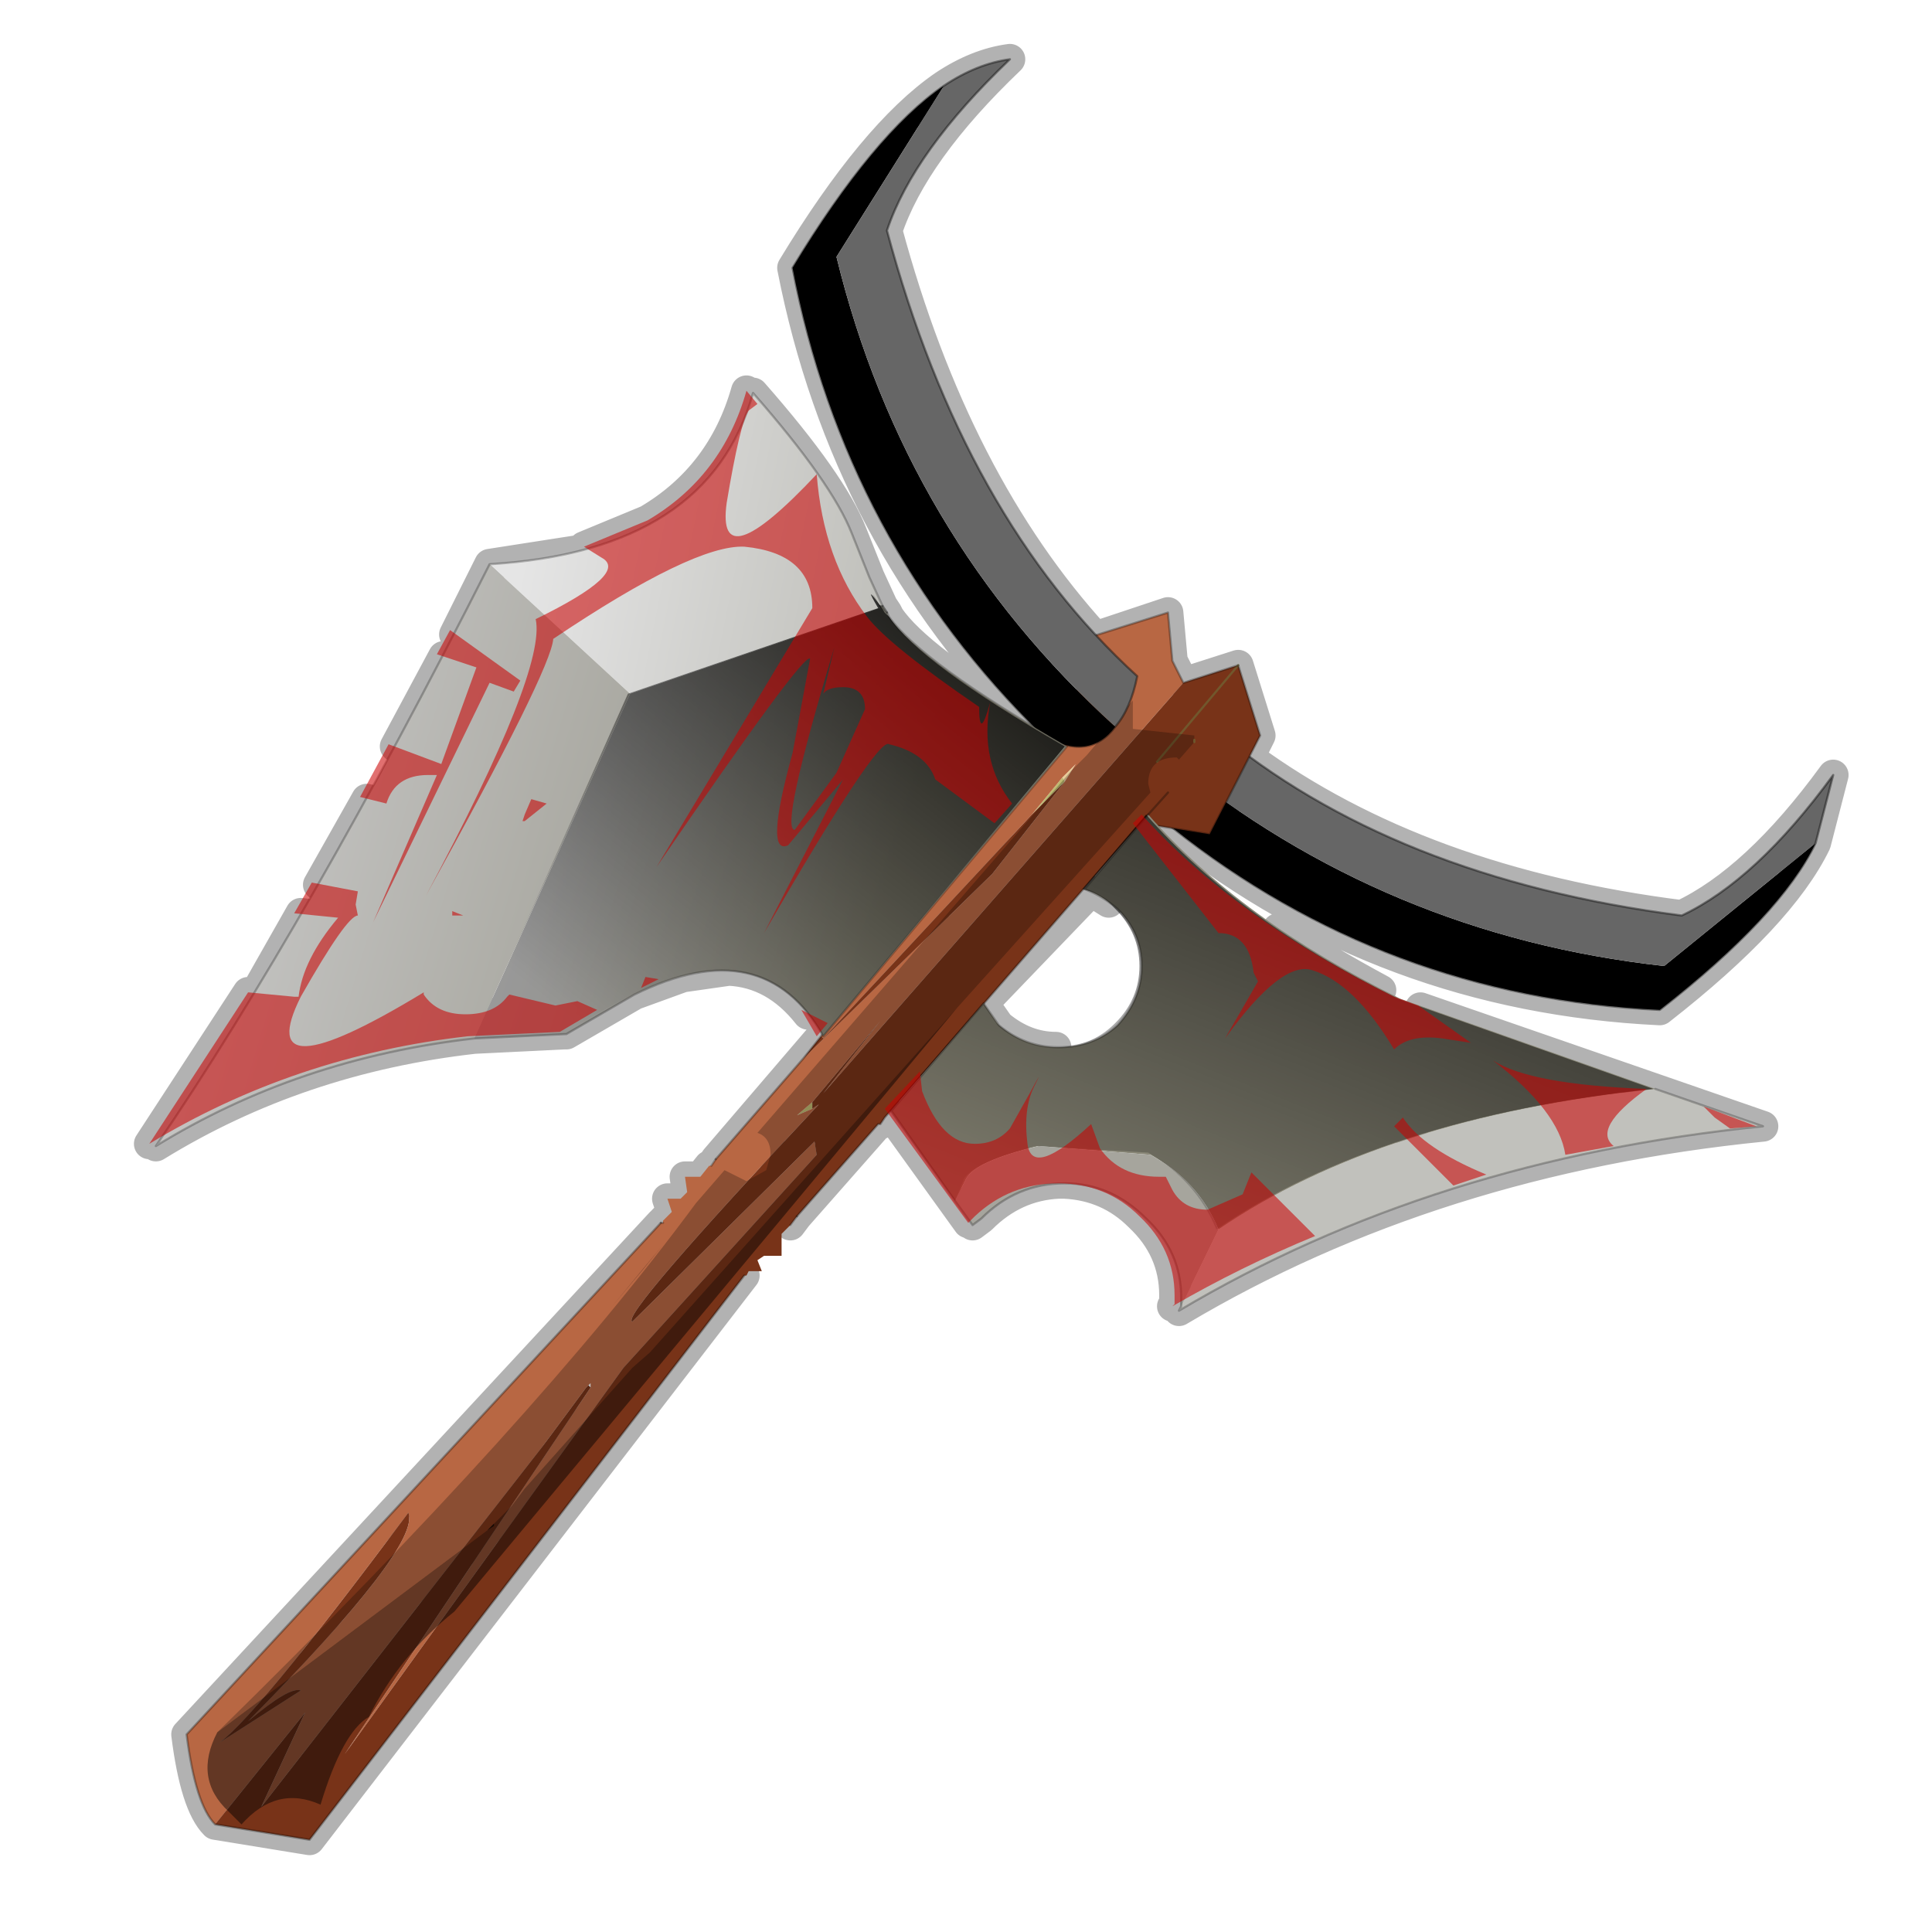<?xml version="1.0" encoding="UTF-8" standalone="no"?>
<svg xmlns:xlink="http://www.w3.org/1999/xlink" height="440.0px" width="440.0px" xmlns="http://www.w3.org/2000/svg">
  <g transform="matrix(10.0, 0.0, 0.0, 10.0, 0.0, 0.0)">
    <use height="44.0" transform="matrix(1.0, 0.0, 0.0, 1.0, 0.0, 0.0)" width="44.0" xlink:href="#shape0"/>
  </g>
  <defs>
    <g id="shape0" transform="matrix(1.0, 0.0, 0.0, 1.0, 0.0, 0.0)">
      <path d="M44.0 44.0 L0.0 44.0 0.0 0.0 44.0 0.0 44.0 44.0" fill="#43adca" fill-opacity="0.0" fill-rule="evenodd" stroke="none"/>
      <path d="M26.9 16.75 L28.2 15.15 26.95 15.55 26.7 15.05 26.6 13.95 24.95 14.5 25.9 15.4 25.7 16.1 25.4 16.55 25.05 16.9 24.25 17.0 24.3 17.0 18.75 23.6 18.7 23.6 16.3 26.4 16.2 26.55 16.15 26.55 15.95 26.8 15.6 26.8 15.65 27.15 15.5 27.3 15.2 27.3 15.3 27.6 15.1 27.8 15.1 27.85 15.05 27.85 4.25 39.5 Q4.45 41.1 4.9 41.55 L7.05 41.9 16.95 29.05 M26.6 18.05 L26.15 18.55 M26.4 18.85 L26.75 18.9 27.55 19.0 28.45 17.25 28.7 16.75 28.2 15.15 M24.25 17.0 L23.6 16.6 Q20.9 15.0 20.25 14.05 L20.2 13.95 20.1 13.8 19.8 13.15 19.4 12.15 Q18.95 11.0 17.15 8.95 L17.15 9.05 17.25 9.2 17.05 9.35 Q16.85 9.65 16.55 11.45 16.3 13.25 18.6 10.8 18.75 12.7 19.7 13.95 M24.05 23.85 Q23.35 23.85 22.75 23.35 L22.4 22.85 24.85 20.3 25.25 20.55 M26.75 18.9 Q31.55 22.7 37.8 23.0 40.55 20.85 41.35 19.2 L41.75 17.65 Q40.0 20.05 38.3 20.85 32.35 20.1 28.45 17.25 M33.85 26.75 L32.15 26.05 32.5 26.4 33.1 27.0 33.85 26.75 M18.0 27.9 L18.15 27.7 20.0 25.6 20.05 25.6 20.25 25.35 22.05 27.85 22.1 27.8 22.15 27.9 22.35 27.75 Q23.1 27.0 24.1 26.95 L24.25 26.95 Q25.25 27.0 25.95 27.7 26.75 28.45 26.75 29.5 L26.75 29.7 26.7 29.75 26.9 29.65 26.9 29.75 26.85 29.85 Q32.65 26.4 40.15 25.65 L32.35 22.95 M31.45 22.55 Q30.15 21.85 29.1 21.15 M17.15 9.05 L17.0 8.9 Q16.45 10.85 14.75 11.85 L13.3 12.45 13.4 12.5 11.15 12.85 10.35 14.45 11.85 15.5 11.7 15.75 11.15 15.55 8.5 21.0 9.95 17.65 9.75 17.65 Q9.0 17.65 8.8 18.3 L8.35 18.2 7.25 20.15 8.15 20.3 8.1 20.6 8.15 20.85 Q7.9 20.85 6.85 22.7 5.7 25.0 9.65 22.6 L9.65 22.65 Q9.95 23.1 10.6 23.1 L11.1 23.05 M24.95 14.5 Q21.75 11.0 20.2 5.25 20.8 3.45 23.0 1.35 22.25 1.45 21.5 1.95 19.9 3.05 18.05 6.1 19.25 12.25 23.6 16.6 M18.4 23.1 Q17.65 22.15 16.6 22.1 L15.55 22.25 14.45 22.65 12.9 23.55 12.85 23.55 10.8 23.65 Q6.8 24.1 3.55 26.1 L3.7 25.9 3.4 26.05 5.65 22.6 5.8 22.65 6.85 20.8 7.7 20.9 Q6.9 21.85 6.8 22.7 L6.7 22.7 5.8 22.65 M10.1 14.95 L9.0 17.0 M21.35 21.1 L17.25 25.8 Q17.55 25.9 17.55 26.3 M4.95 39.45 L6.0 38.7 6.55 38.3 10.6 35.3 11.1 34.85 11.15 34.8 11.25 34.75 11.25 34.7 11.6 34.35 11.65 34.3 11.95 33.9 13.45 32.25 14.4 31.15 14.8 30.8 21.8 22.95" fill="none" stroke="#000000" stroke-linecap="round" stroke-linejoin="round" stroke-opacity="0.302" stroke-width="0.7"/>
      <path d="M26.65 17.3 Q31.55 21.3 37.9 22.0 L41.35 19.2 Q40.55 20.85 37.8 23.0 31.55 22.7 26.7 18.85 25.95 17.95 26.65 17.3" fill="#000000" fill-rule="evenodd" stroke="none"/>
      <path d="M26.65 17.3 L27.65 16.6 Q31.7 20.0 38.3 20.85 40.0 20.05 41.75 17.65 L41.35 19.2 37.9 22.0 Q31.55 21.3 26.65 17.3" fill="#666666" fill-rule="evenodd" stroke="none"/>
      <path d="M41.35 19.2 L41.75 17.65 Q40.0 20.05 38.3 20.85 31.7 20.0 27.65 16.6 L26.65 17.3 M41.35 19.2 Q40.55 20.85 37.8 23.0 31.55 22.7 26.7 18.85 25.95 17.95 26.65 17.3" fill="none" stroke="#000000" stroke-linecap="round" stroke-linejoin="round" stroke-opacity="0.4" stroke-width="0.05"/>
      <path d="M23.5 18.55 L24.2 17.7 24.25 17.8 23.5 18.55 M13.35 31.6 L13.45 31.5 13.4 31.55 13.35 31.6 M18.5 25.25 L18.15 25.4 18.5 25.1 18.5 25.25 M20.15 25.45 L20.05 25.6 20.15 25.45" fill="#bfbb71" fill-rule="evenodd" stroke="none"/>
      <path d="M24.2 17.7 L24.5 17.4 24.25 17.8 24.2 17.7" fill="#e8cd98" fill-rule="evenodd" stroke="none"/>
      <path d="M18.7 23.6 L24.2 16.9 24.85 14.5 26.6 13.95 26.7 15.05 26.95 15.55 18.75 24.9 20.05 23.25 18.5 25.1 18.15 25.4 18.5 25.25 18.65 25.15 Q14.1 30.0 14.4 30.1 L18.55 26.0 18.6 26.3 14.2 31.15 7.85 39.95 13.45 31.6 13.45 31.5 13.35 31.6 12.35 32.95 5.95 41.15 6.95 39.0 4.9 41.55 Q4.45 41.1 4.25 39.5 L15.05 27.85 15.1 27.85 15.1 27.8 15.3 27.6 15.2 27.3 15.5 27.3 15.65 27.15 15.6 26.8 15.95 26.8 16.15 26.55 16.2 26.55 16.3 26.4 18.3 24.1 22.6 19.9 24.25 17.8 24.5 17.4 24.2 17.7 23.5 18.55 18.75 23.65 18.7 23.6 M4.9 39.75 L6.85 38.5 Q6.6 38.4 5.65 39.2 9.6 35.2 9.3 34.45 5.65 39.35 4.9 39.75" fill="#b86743" fill-rule="evenodd" stroke="none"/>
      <path d="M18.7 23.6 L18.75 23.65 23.5 18.55 24.25 17.8 22.6 19.9 18.3 24.1 18.7 23.6 M4.9 41.55 L6.95 39.0 5.95 41.15 12.35 32.95 13.35 31.6 13.4 31.55 13.45 31.6 7.85 39.95 14.2 31.15 18.6 26.3 18.55 26.0 14.4 30.1 Q14.1 30.0 18.65 25.15 L18.5 25.25 18.5 25.1 20.05 23.25 18.75 24.9 26.95 15.55 28.2 15.15 28.7 16.75 27.55 19.0 26.0 18.75 26.15 18.55 20.15 25.45 20.05 25.6 20.0 25.6 18.15 27.7 18.0 27.9 17.8 28.1 17.8 28.6 17.4 28.6 17.25 28.7 17.35 28.95 17.05 28.95 17.0 29.05 16.95 29.05 7.05 41.9 4.9 41.55 M26.15 18.55 L26.6 18.05 26.15 18.55 M26.35 17.35 L28.2 15.15 26.35 17.35 M4.9 39.75 Q5.65 39.35 9.3 34.45 9.6 35.2 5.65 39.2 6.6 38.4 6.85 38.5 L4.9 39.75" fill="#783318" fill-rule="evenodd" stroke="none"/>
      <path d="M16.3 26.4 L16.2 26.55 M15.1 27.85 L15.05 27.85 M18.15 27.7 L18.0 27.9" fill="none" stroke="#000000" stroke-linecap="round" stroke-linejoin="round" stroke-opacity="0.251" stroke-width="0.05"/>
      <path d="M28.2 15.15 L26.35 17.35" fill="none" stroke="#6e6735" stroke-linecap="round" stroke-linejoin="round" stroke-opacity="0.702" stroke-width="0.05"/>
      <path d="M26.95 15.55 L26.7 15.05 26.6 13.95 24.85 14.5 24.2 16.9 18.7 23.6 18.3 24.1 16.3 26.4 M15.05 27.85 L4.25 39.5 Q4.45 41.1 4.9 41.55 M26.95 15.55 L28.2 15.15 28.7 16.75 27.55 19.0 26.0 18.75 26.15 18.55 20.15 25.45 20.05 25.6 20.0 25.6 18.15 27.7 M16.95 29.05 L7.05 41.9 4.9 41.55 M26.6 18.05 L26.15 18.55 M20.05 25.6 L20.15 25.45" fill="none" stroke="#000000" stroke-linecap="round" stroke-linejoin="round" stroke-opacity="0.302" stroke-width="0.05"/>
      <path d="M15.1 28.35 L13.9 29.8 14.65 28.9 15.1 28.35" fill="#000000" fill-opacity="0.722" fill-rule="evenodd" stroke="none"/>
      <path d="M11.1 34.85 L11.25 34.75 11.25 34.7 11.15 34.8 11.1 34.85" fill="#000000" fill-opacity="0.522" fill-rule="evenodd" stroke="none"/>
      <path d="M4.95 39.45 L11.1 34.85 11.15 34.8 11.25 34.7 11.65 34.3 11.95 33.9 14.4 31.15 14.8 30.8 21.8 22.95 10.35 36.7 Q9.1 37.7 8.4 39.1 7.8 39.45 7.3 41.1 6.3 40.65 5.5 41.55 L5.2 41.25 Q4.4 40.5 4.95 39.45" fill="#000000" fill-opacity="0.463" fill-rule="evenodd" stroke="none"/>
      <path d="M4.95 39.45 Q12.2 32.35 15.85 27.4 L16.5 26.65 17.0 26.9 17.45 26.65 17.55 26.3 Q17.55 25.9 17.25 25.8 L24.4 17.55 24.0 17.95 23.75 18.2 24.45 17.5 24.75 17.2 25.3 16.55 25.8 15.95 25.8 16.6 27.2 16.75 27.2 16.85 27.2 16.9 26.85 17.3 26.8 17.25 Q26.15 17.25 26.15 17.85 L26.2 18.05 21.8 22.95 14.8 30.8 14.4 31.15 11.95 33.9 11.65 34.3 11.25 34.7 11.25 34.75 11.1 34.85 4.95 39.45" fill="#000000" fill-opacity="0.243" fill-rule="evenodd" stroke="none"/>
      <path d="M27.2 16.9 L27.2 16.85" fill="none" stroke="#6e6735" stroke-linecap="round" stroke-linejoin="round" stroke-opacity="0.702" stroke-width="0.05"/>
      <path d="M25.4 16.55 Q20.6 12.2 19.05 5.85 L21.5 1.95 Q19.9 3.05 18.05 6.1 19.25 12.35 23.75 16.75 24.8 17.35 25.4 16.55" fill="#000000" fill-rule="evenodd" stroke="none"/>
      <path d="M25.4 16.55 Q25.75 16.15 25.9 15.4 21.95 11.8 20.2 5.25 20.8 3.45 23.0 1.35 22.25 1.45 21.5 1.95 L19.05 5.85 Q20.6 12.2 25.4 16.55" fill="#666666" fill-rule="evenodd" stroke="none"/>
      <path d="M21.5 1.95 Q22.25 1.45 23.0 1.35 20.8 3.45 20.2 5.25 21.95 11.8 25.9 15.4 25.75 16.15 25.4 16.55 M21.5 1.95 Q19.9 3.05 18.05 6.1 19.25 12.35 23.75 16.75 24.8 17.35 25.4 16.55" fill="none" stroke="#000000" stroke-linecap="round" stroke-linejoin="round" stroke-opacity="0.4" stroke-width="0.05"/>
      <path d="M20.1 13.8 L20.05 13.8 Q19.7 13.25 20.05 13.85 L14.35 15.8 11.15 12.85 Q16.15 12.55 17.15 8.95 18.95 11.0 19.4 12.15 L19.8 13.15 20.1 13.8 M27.75 28.0 Q31.5 25.45 37.7 24.8 L40.15 25.65 Q32.65 26.4 26.85 29.85 L27.75 28.0" fill="url(#gradient0)" fill-rule="evenodd" stroke="none"/>
      <path d="M20.1 13.8 L20.2 13.95 20.05 13.8 20.2 13.95 20.25 14.05 Q21.0 15.1 24.3 17.0 L18.75 23.6 Q17.4 21.2 14.45 22.65 L12.9 23.55 10.8 23.65 14.35 15.8 20.05 13.85 Q19.7 13.25 20.05 13.8 L20.1 13.8 M21.75 27.35 L20.3 25.3 22.4 22.85 22.75 23.35 Q23.35 23.85 24.1 23.85 24.9 23.85 25.45 23.35 26.0 22.75 26.0 22.0 26.0 21.25 25.45 20.7 25.1 20.4 24.7 20.25 L26.15 18.55 Q28.25 20.95 31.9 22.75 L37.7 24.8 Q31.5 25.45 27.75 28.0 27.3 26.9 26.2 26.3 L23.65 26.1 Q22.2 26.45 22.0 26.85 L21.75 27.35" fill="url(#gradient1)" fill-rule="evenodd" stroke="none"/>
      <path d="M10.8 23.65 Q6.8 24.1 3.55 26.1 7.0 21.05 11.15 12.85 L14.35 15.8 10.8 23.65 M21.75 27.35 L22.0 26.85 Q22.2 26.45 23.65 26.1 L26.2 26.3 Q27.3 26.9 27.75 28.0 L26.85 29.85 26.9 29.75 26.9 29.55 Q26.9 28.5 26.1 27.75 25.3 26.95 24.25 26.95 23.15 26.95 22.35 27.75 L22.15 27.9 21.75 27.35" fill="url(#gradient2)" fill-rule="evenodd" stroke="none"/>
      <path d="M20.2 13.95 L20.1 13.8 M20.05 13.8 L20.2 13.95" fill="none" stroke="#000000" stroke-linecap="round" stroke-linejoin="round" stroke-opacity="0.4" stroke-width="0.05"/>
      <path d="M20.2 13.95 L20.25 14.05 Q21.0 15.1 24.3 17.0 L18.75 23.6 Q17.4 21.2 14.45 22.65 L12.9 23.55 10.8 23.65 Q6.8 24.1 3.55 26.1 7.0 21.05 11.15 12.85 16.15 12.55 17.15 8.95 18.95 11.0 19.4 12.15 L19.8 13.15 20.1 13.8 M26.15 18.55 L24.7 20.25 Q25.1 20.4 25.45 20.7 26.0 21.25 26.0 22.0 26.0 22.75 25.45 23.35 24.9 23.85 24.1 23.85 23.35 23.85 22.75 23.35 L22.4 22.85 20.3 25.3 21.75 27.35 22.15 27.9 22.35 27.75 Q23.15 26.95 24.25 26.95 25.3 26.95 26.1 27.75 26.9 28.5 26.9 29.55 L26.9 29.75 26.85 29.85 Q32.65 26.4 40.15 25.65 L37.7 24.8" fill="none" stroke="#000000" stroke-linecap="round" stroke-linejoin="round" stroke-opacity="0.251" stroke-width="0.05"/>
      <path d="M24.05 23.85 Q24.85 23.85 25.4 23.3 25.95 22.75 25.95 22.0 25.95 21.25 25.4 20.7 25.1 20.35 24.65 20.25 L26.1 18.55 Q28.2 20.95 31.85 22.75 L37.65 24.8 Q31.45 25.45 27.7 28.0 27.25 26.9 26.15 26.25 L23.6 26.1 Q22.2 26.45 21.95 26.85 L21.75 27.35 20.25 25.3 22.4 22.85 22.7 23.3 Q23.3 23.85 24.05 23.85" fill="url(#gradient3)" fill-rule="evenodd" stroke="none"/>
      <path d="M20.25 14.05 Q20.95 15.1 24.25 17.0 L18.75 23.6 Q17.35 21.2 14.4 22.65 L13.2 23.3 12.85 23.55 10.8 23.65 14.3 15.8 20.0 13.85 Q19.65 13.25 20.05 13.8 L20.15 13.95 20.25 14.05" fill="url(#gradient4)" fill-rule="evenodd" stroke="none"/>
      <path d="M35.65 26.3 Q35.5 25.3 34.0 24.15 34.85 24.7 37.5 24.8 36.25 25.7 36.75 26.1 L35.65 26.3 M40.0 25.65 L39.4 25.7 39.05 25.45 38.8 25.2 40.0 25.65 M31.75 25.65 L31.95 25.45 Q32.4 26.15 33.85 26.75 L33.1 27.0 32.5 26.4 31.75 25.65 M25.8 18.75 L26.0 18.55 Q28.1 20.9 31.75 22.7 L32.3 22.9 33.5 23.75 32.85 23.65 Q32.1 23.55 31.75 23.9 30.85 22.4 29.9 22.1 29.2 21.85 27.9 23.65 L28.65 22.35 28.55 22.15 Q28.45 21.25 27.75 21.25 L25.8 18.75 M14.7 22.25 L15.0 22.3 14.6 22.5 14.7 22.25 M20.95 24.4 L21.0 24.85 Q21.45 26.05 22.2 26.05 22.7 26.05 23.0 25.7 L23.45 24.9 Q23.8 24.25 23.55 24.75 23.3 25.25 23.4 26.05 23.5 26.85 24.85 25.6 L25.05 26.15 Q25.5 26.8 26.4 26.8 L26.55 26.8 26.7 27.1 Q26.95 27.55 27.5 27.55 L28.3 27.2 28.5 26.7 29.95 28.15 Q28.25 28.85 26.7 29.75 L26.75 29.7 26.75 29.5 Q26.75 28.45 25.95 27.7 25.2 26.95 24.1 26.95 23.0 26.95 22.2 27.7 L22.05 27.85 20.15 25.25 20.95 24.4 M18.85 23.3 L18.6 23.6 18.25 23.0 18.85 23.3 M10.3 20.8 L10.3 20.75 10.55 20.85 10.3 20.85 10.3 20.8 M7.1 20.1 L8.15 20.3 8.1 20.6 8.15 20.85 Q7.9 20.85 6.85 22.7 5.7 25.0 9.65 22.6 L9.65 22.65 Q9.95 23.1 10.6 23.1 11.25 23.1 11.55 22.7 L11.6 22.65 12.65 22.9 13.15 22.8 13.6 23.0 12.75 23.5 10.65 23.6 Q6.7 24.05 3.4 26.05 L5.65 22.6 6.7 22.7 6.8 22.7 Q6.9 21.85 7.7 20.9 L6.7 20.8 7.1 20.1 M11.95 18.55 L12.1 18.2 12.45 18.3 11.95 18.7 11.9 18.7 11.95 18.55 M11.85 15.5 L11.7 15.75 11.15 15.55 8.5 21.0 9.95 17.65 9.75 17.65 Q9.0 17.65 8.8 18.3 L8.2 18.15 8.85 16.95 10.05 17.4 10.85 15.2 9.95 14.9 10.25 14.35 11.85 15.5 M18.75 15.8 L19.0 14.75 Q17.75 18.9 18.1 18.9 L19.05 17.6 19.7 16.15 Q19.7 15.65 19.2 15.65 18.85 15.65 18.75 15.8 M18.6 10.8 Q18.75 12.75 19.75 14.05 20.25 14.7 22.3 16.1 22.3 16.9 22.55 16.0 22.3 17.35 23.05 18.3 L22.65 18.75 21.3 17.75 Q21.1 17.15 20.25 16.95 20.0 16.75 17.4 21.25 L19.2 17.75 17.95 19.25 Q17.4 19.5 18.05 17.15 L18.45 15.0 Q18.3 14.85 14.95 19.75 L18.5 13.85 Q18.5 12.6 16.95 12.45 15.8 12.4 12.6 14.55 12.55 15.25 9.7 20.4 12.45 15.25 12.2 14.1 14.35 13.05 13.7 12.7 L13.3 12.45 14.75 11.85 Q16.45 10.85 17.0 8.9 L17.25 9.2 17.05 9.35 Q16.85 9.65 16.55 11.45 16.3 13.25 18.6 10.8" fill="#c90000" fill-opacity="0.561" fill-rule="evenodd" stroke="none"/>
    </g>
    <linearGradient gradientTransform="matrix(0.005, 0.0, -0.001, 0.005, 15.8, 13.7)" gradientUnits="userSpaceOnUse" id="gradient0" spreadMethod="pad" x1="-819.2" x2="819.2">
      <stop offset="0.0" stop-color="#e5e5e5"/>
      <stop offset="1.0" stop-color="#c1c1bc"/>
    </linearGradient>
    <linearGradient gradientTransform="matrix(0.005, 0.0, -0.002, 0.006, 16.5, 19.05)" gradientUnits="userSpaceOnUse" id="gradient1" spreadMethod="pad" x1="-819.2" x2="819.2">
      <stop offset="0.0" stop-color="#999999"/>
      <stop offset="1.0" stop-color="#898777"/>
    </linearGradient>
    <linearGradient gradientTransform="matrix(0.007, 0.0, -0.003, 0.01, 7.95, 22.75)" gradientUnits="userSpaceOnUse" id="gradient2" spreadMethod="pad" x1="-819.2" x2="819.2">
      <stop offset="0.0" stop-color="#cccccc"/>
      <stop offset="1.0" stop-color="#a6a59d"/>
    </linearGradient>
    <linearGradient gradientTransform="matrix(0.004, -0.009, 0.005, 0.002, 30.25, 23.85)" gradientUnits="userSpaceOnUse" id="gradient3" spreadMethod="pad" x1="-819.2" x2="819.2">
      <stop offset="0.0" stop-color="#000000" stop-opacity="0.0"/>
      <stop offset="1.0" stop-color="#000000" stop-opacity="0.812"/>
    </linearGradient>
    <linearGradient gradientTransform="matrix(0.005, -0.006, 0.005, 0.004, 17.5, 18.6)" gradientUnits="userSpaceOnUse" id="gradient4" spreadMethod="pad" x1="-819.2" x2="819.2">
      <stop offset="0.0" stop-color="#000000" stop-opacity="0.0"/>
      <stop offset="1.0" stop-color="#000000" stop-opacity="0.812"/>
    </linearGradient>
  </defs>
</svg>
